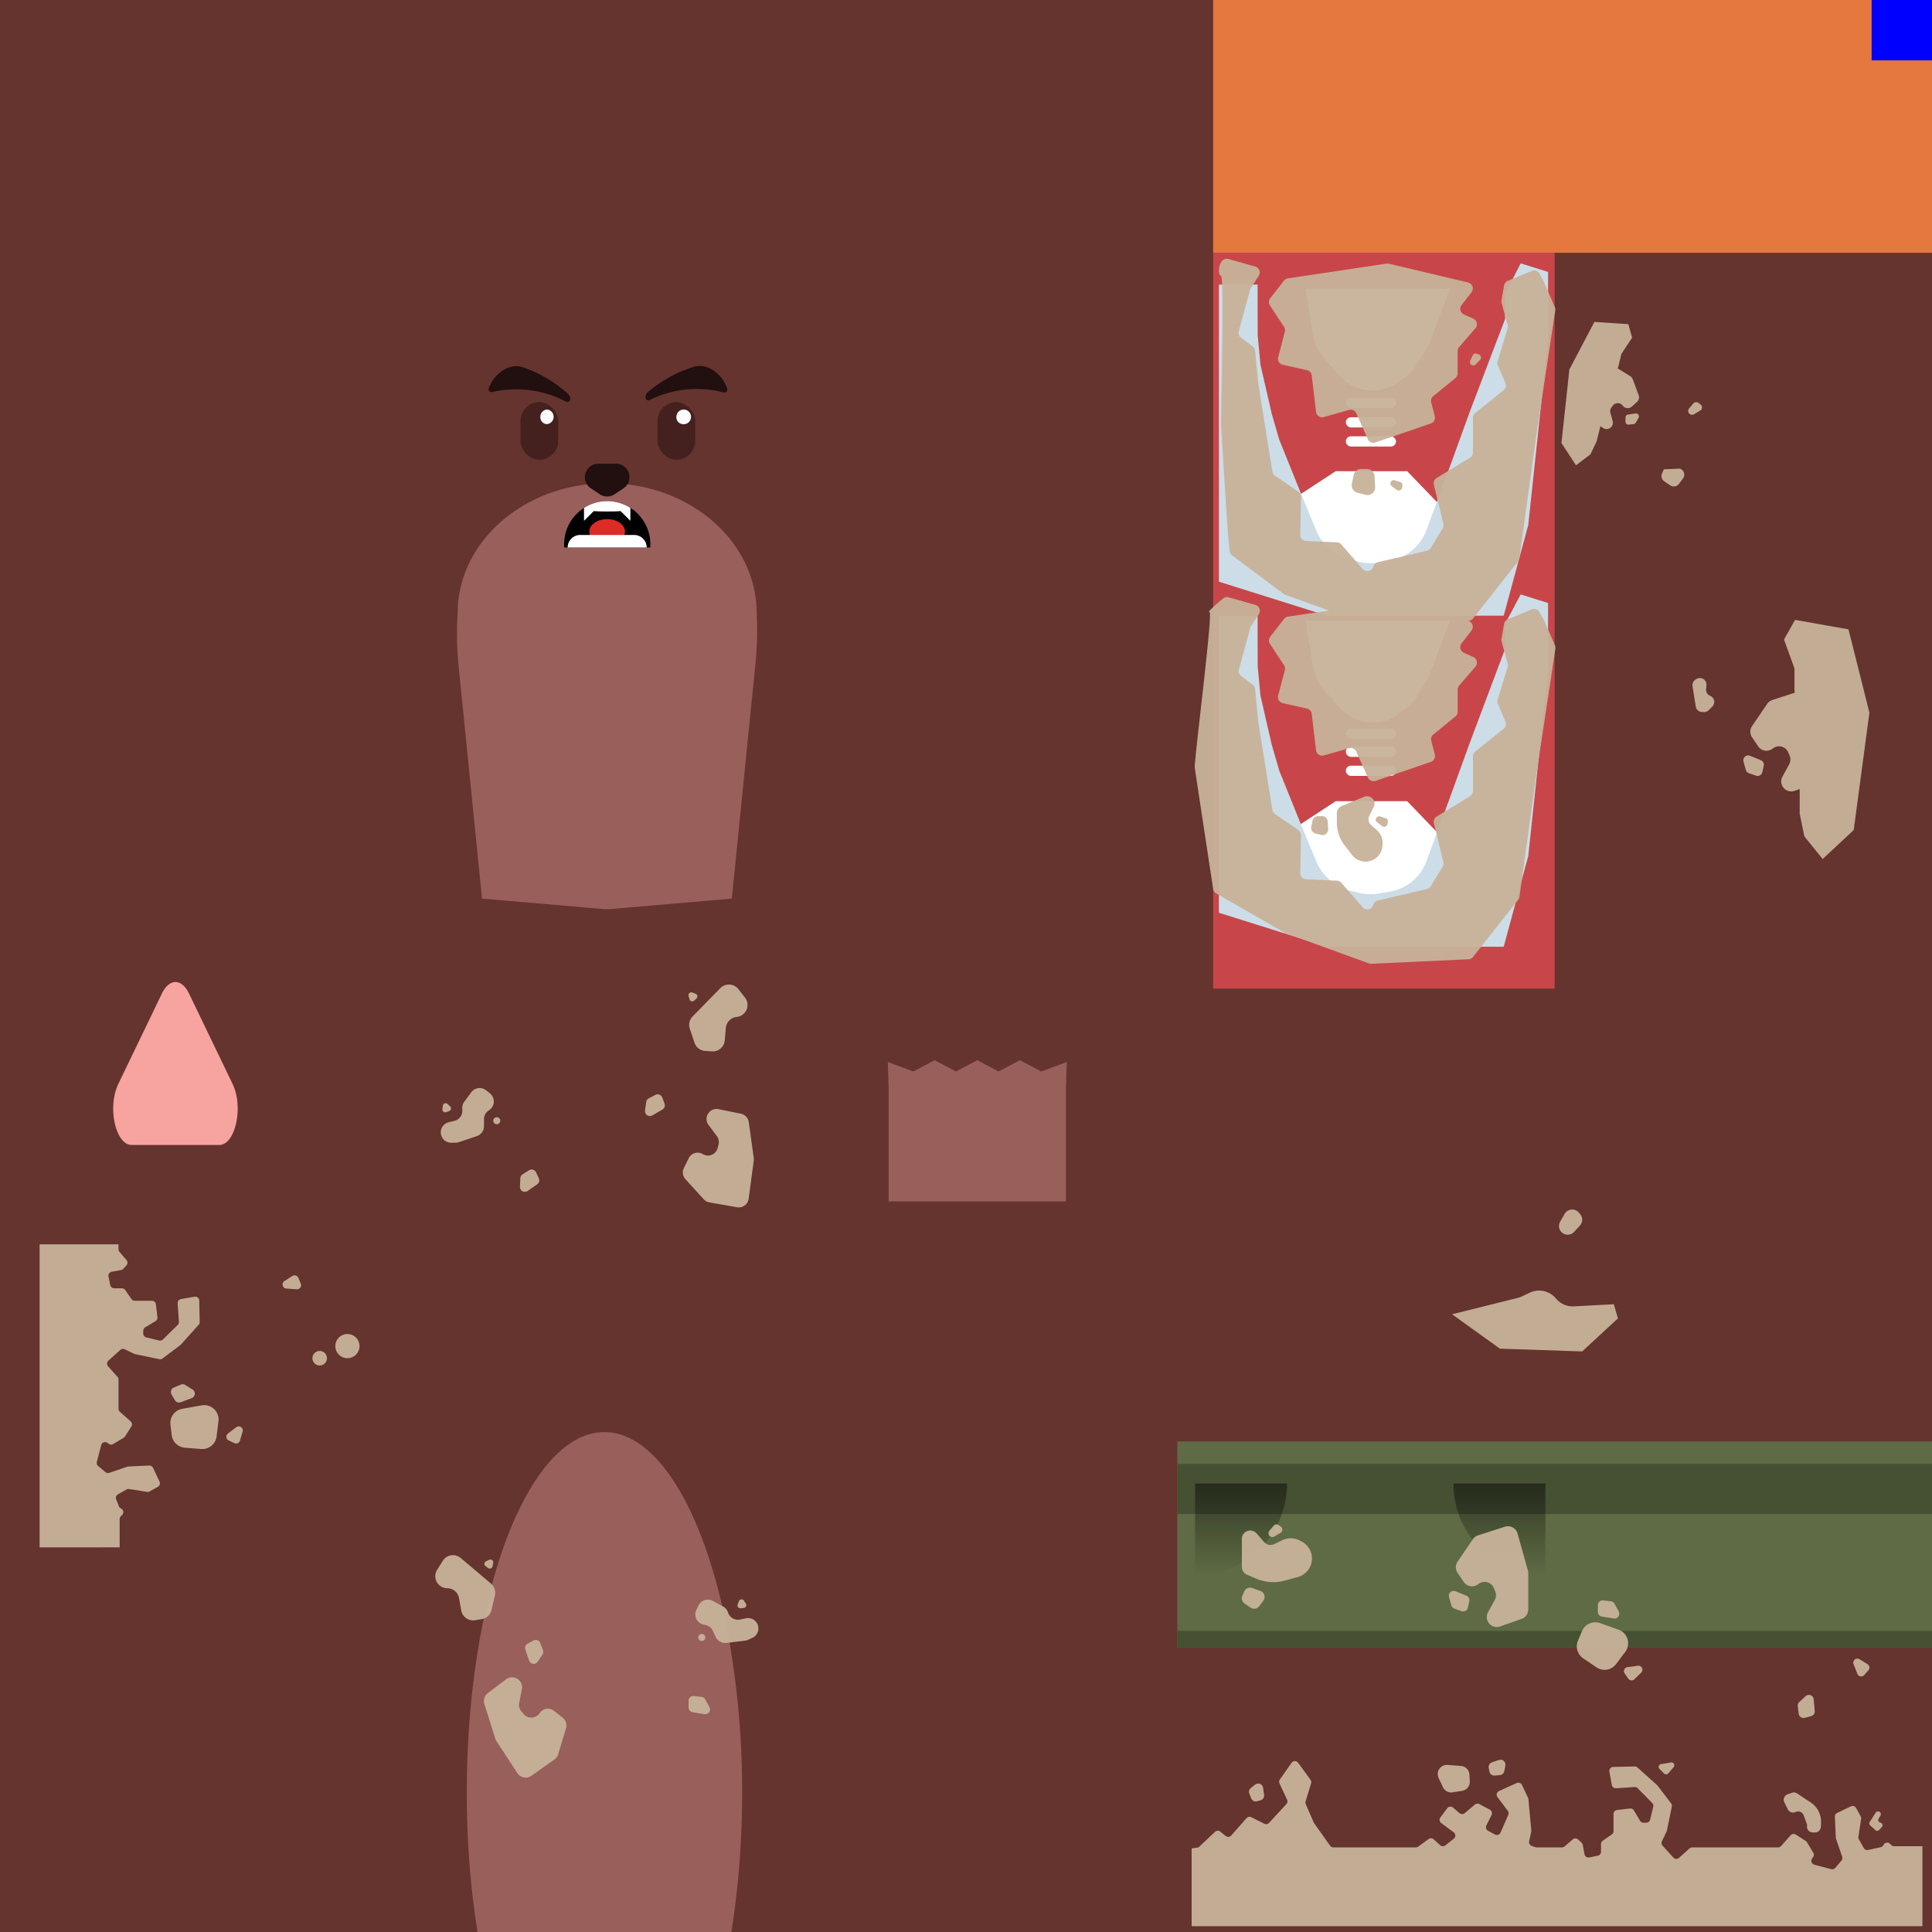 <svg xmlns="http://www.w3.org/2000/svg" xmlns:xlink="http://www.w3.org/1999/xlink" viewBox="0 0 1024 1024"><rect x="0" y="0" width="1024" height="1024" fill="#333333" stroke="none"/><defs><style>.cls-1{isolation:isolate;}.cls-2{fill:#fff;}.cls-3{fill:#65342e;}.cls-4{fill:#995f5b;}.cls-5{fill:red;}.cls-6{fill:#e4783e;}.cls-7{fill:#c84649;}.cls-8{fill:#ccdde7;}.cls-9{fill:#5e6b44;}.cls-10{fill:#465033;}.cls-11,.cls-12{opacity:0.45;mix-blend-mode:overlay;}.cls-11{fill:url(#linear-gradient);}.cls-12{fill:url(#linear-gradient-2);}.cls-13{fill:#f7a3a0;}.cls-14{fill:#44211e;}.cls-15{fill:#220f0f;}.cls-16{fill:#dd2b26;}.cls-17{opacity:0.95;}.cls-18{fill:#c7b299;}.cls-19{fill:blue;}</style><linearGradient id="linear-gradient" x1="657.77" y1="835.05" x2="657.77" y2="786.3" gradientUnits="userSpaceOnUse"><stop offset="0" stop-opacity="0"/><stop offset="1"/></linearGradient><linearGradient id="linear-gradient-2" x1="794.72" y1="835.05" x2="794.72" y2="786.3" xlink:href="#linear-gradient"/></defs><title>animalE</title><g class="cls-1"><g id="Layer_2" data-name="Layer 2"><g id="SkinComplete"><path class="cls-2" d="M393.33,975.5a361.92,361.92,0,0,1-3.19,48.5H250.6a361.92,361.92,0,0,1-3.19-48.5q0-6,.18-11.84c2.68-85.86,34.24-153.61,72.78-153.61,18.82,0,36,16.16,48.92,42.69q1.95,4,3.76,8.3c11.43,27.05,18.86,62.9,20.1,102.62Q393.33,969.53,393.33,975.5Z"/><rect class="cls-3" x="2.51" y="490" width="182.97" height="154"/><rect class="cls-3" width="1024" height="1024"/><rect class="cls-3" width="643" height="490"/><rect class="cls-3" y="139.59" width="643" height="350.41"/><path class="cls-4" d="M401.06,325.05c0-38.07-35.48-68.93-79.25-68.93S242.57,287,242.57,325.05h0a173.92,173.92,0,0,0,.54,28.32l12.38,122.91,64.82,5.58h2.74l64.82-5.58,12.55-124.56a175.66,175.66,0,0,0,.71-25Z"/><rect class="cls-3" x="824" y="134" width="200" height="390"/><rect class="cls-3" x="624" y="864.49" width="400" height="159.51"/><rect class="cls-5" x="992" width="32" height="32"/><rect class="cls-6" x="643" width="381" height="134"/><rect class="cls-7" x="643" y="134" width="181" height="390"/><polygon class="cls-2" points="685.44 439.39 707.95 424.66 745.85 424.66 766.21 445.84 763.57 471.33 735.92 484.58 701.16 478.78 685.44 439.39"/><polygon class="cls-2" points="685.44 264.47 707.95 249.74 745.85 249.74 766.21 270.93 763.57 296.42 735.92 309.66 701.16 303.87 685.44 264.47"/><rect class="cls-2" x="713.32" y="395.74" width="26.58" height="5.41" rx="2.7" ry="2.7"/><rect class="cls-2" x="713.32" y="386.11" width="26.58" height="5.41" rx="2.7" ry="2.7"/><rect class="cls-2" x="713.32" y="405.83" width="26.58" height="5.41" rx="2.7" ry="2.7"/><rect class="cls-2" x="713.32" y="221.15" width="26.58" height="5.41" rx="2.7" ry="2.7"/><rect class="cls-2" x="713.32" y="210.84" width="26.58" height="5.41" rx="2.7" ry="2.7"/><rect class="cls-2" x="713.32" y="231.25" width="26.58" height="5.41" rx="2.7" ry="2.7"/><path class="cls-8" d="M806,315.06l-8.41,15.88-.11,13.64L779,393.74l-11.25,31.05L756,456.55a25.15,25.15,0,0,1-7.8,10.82h0a25.17,25.17,0,0,1-11.82,5.27l-6,1a25.15,25.15,0,0,1-9.7-.34l-4.78-1.11a25.16,25.16,0,0,1-12.13-6.73l-.59-.59a25.08,25.08,0,0,1-5.47-8.21L689.55,437l-11.5-28.5-4-13.8-6-26.11L666.6,353l-.05-26.66h-20.5V483.78l57.24,18H797l13-48,10.5-98.48V319.61Z"/><path class="cls-8" d="M806,139.59l-8.17,15.88-.12,13.64L779,218.27l-11.25,31L756,281.09a25.15,25.15,0,0,1-7.8,10.82h0a25.15,25.15,0,0,1-11.82,5.26l-6,1a25.14,25.14,0,0,1-9.7-.33l-4.78-1.11A25.32,25.32,0,0,1,703.69,290l-.59-.59a25,25,0,0,1-5.47-8.22l-8.08-19.59-11.5-28.5-4-13.8-6-26.1L666.6,177.5l-.05-26.65h-20.5V308.31l57.24,18H797l13-48,10.5-98.49V144.14Z"/><path class="cls-2" d="M692.28,330.68l3.64,22.77a23.6,23.6,0,0,0,5.46,11.72l8.31,9.59a23.6,23.6,0,0,0,17.82,8.13h0a23.59,23.59,0,0,0,14.58-5.05l3.43-2.7a23.55,23.55,0,0,0,5.29-5.84l4.8-7.53a23.4,23.4,0,0,0,2.21-4.42L768.42,329H692.28Z"/><path class="cls-2" d="M692.28,154.72l3.64,22.77a23.6,23.6,0,0,0,5.46,11.72l8.31,9.58a23.58,23.58,0,0,0,17.82,8.14h0a23.59,23.59,0,0,0,14.58-5.05l3.43-2.71a23.37,23.37,0,0,0,5.29-5.84l4.8-7.52a23.79,23.79,0,0,0,2.21-4.43L768.42,153H692.28Z"/><rect class="cls-9" x="624" y="764" width="400" height="109.12"/><rect class="cls-10" x="624" y="864.42" width="400" height="8.7"/><rect class="cls-10" x="624" y="775.88" width="400" height="26.57"/><path class="cls-11" d="M682.15,786.3a48.75,48.75,0,0,1-48.75,48.75V786.3Z"/><path class="cls-12" d="M770.35,786.3a48.75,48.75,0,0,0,48.75,48.75V786.3Z"/><path class="cls-13" d="M62.68,574.58l23.18-48.09c3.87-8,10.4-8,14.27,0l23.18,48.09c5.89,12.22,1.46,32.29-7.13,32.29H69.81C61.22,606.87,56.79,586.8,62.68,574.58Z"/><path class="cls-4" d="M393.33,950q0,6.88-.18,13.66a460.73,460.73,0,0,1-5.5,60.34H253.09a460.73,460.73,0,0,1-5.5-60.34q-.18-6.76-.18-13.66c0-33.4,3.28-64.79,9-92.1,1.31-6.25,2.76-12.29,4.33-18.08,13.21-48.87,35-80.77,59.59-80.77,26.48,0,49.67,36.92,62.45,92.17q2.16,9.31,3.9,19.29A463.23,463.23,0,0,1,393.33,950Z"/><rect class="cls-14" x="348.5" y="213.11" width="19.99" height="30.6" rx="10" ry="10"/><rect class="cls-14" x="275.88" y="213.11" width="19.99" height="30.6" rx="10" ry="10"/><path class="cls-15" d="M260.8,207.79a56.86,56.86,0,0,1,39.05,5c2.37,1.29,3.31-2.09,1.15-4.08a67.93,67.93,0,0,0-24-14.08c-6.9-2.37-14.9,3.25-17.83,10.77C258.63,206.88,259.39,208,260.8,207.79Z"/><path class="cls-15" d="M383.64,208a56.8,56.8,0,0,0-39.17,3.91c-2.41,1.21-3.26-2.2-1-4.12a67.94,67.94,0,0,1,24.36-13.38c7-2.17,14.8,3.68,17.51,11.28C385.84,207.19,385,208.26,383.64,208Z"/><path class="cls-3" d="M322.94,281.44a5.84,5.84,0,0,0-3.69,2.09,2.54,2.54,0,0,0,2.36,4.11L326,287a2.55,2.55,0,0,0,1-4.63A5.86,5.86,0,0,0,322.94,281.44Z"/><path class="cls-15" d="M326.51,245.79h-9.39a7.11,7.11,0,0,0-6.3,3.81h0a7.12,7.12,0,0,0,2.34,9.22l4.7,3.14a7.12,7.12,0,0,0,7.91,0l4.69-3.14a7.11,7.11,0,0,0,2.35-9.22h0A7.13,7.13,0,0,0,326.51,245.79Z"/><path class="cls-15" d="M308.71,274.63a2,2,0,0,1-.7-3.88c.57-.21,14.19-5.21,27.56-.53a2,2,0,0,1-1.32,3.78c-12-4.19-24.71.45-24.84.5A1.89,1.89,0,0,1,308.71,274.63Z"/><path d="M299,290.2v-1.74a22.73,22.73,0,0,1,7.79-17.17c.59-.52,1.2-1,1.84-1.47l.93-.62a22.92,22.92,0,0,1,11.66-3.58h1.25a22.92,22.92,0,0,1,11.67,3.58c.31.2.62.41.92.63a23.24,23.24,0,0,1,1.85,1.46,22.76,22.76,0,0,1,7.78,17.17v1.74Z"/><ellipse class="cls-16" cx="321.81" cy="281.75" rx="9.45" ry="6.61"/><path class="cls-2" d="M342.76,290.2a6.66,6.66,0,0,0-6.67-6.66H307.54a6.65,6.65,0,0,0-6.67,6.66Z"/><path class="cls-2" d="M309.53,269.2a22.92,22.92,0,0,1,11.66-3.58h1.25a22.92,22.92,0,0,1,11.67,3.58c-2.2,1.9-6.88,1.89-12.29,1.89S311.74,271.1,309.53,269.2Z"/><polygon class="cls-2" points="328.22 270.17 334.11 276.05 334.11 269.49 334.11 269.2 328.22 270.17"/><polygon class="cls-2" points="315.42 270.17 309.54 276.05 309.54 269.49 309.54 269.2 315.42 270.17"/><path class="cls-2" d="M358.51,220.79a3.66,3.66,0,0,0,3.28,4,3.88,3.88,0,1,0-3.28-4Z"/><path class="cls-2" d="M286.4,220.79a3.67,3.67,0,0,0,3.29,4,3.88,3.88,0,0,0,.47-7.71A3.78,3.78,0,0,0,286.4,220.79Z"/><polygon class="cls-4" points="565.41 562.89 564.97 577.34 564.97 636.76 471.01 636.76 471.01 577.35 470.56 562.89 484.08 567.91 495.38 561.91 506.68 567.91 517.98 561.91 529.28 567.91 540.58 561.91 551.89 567.91 565.41 562.89"/><g class="cls-17"><path class="cls-18" d="M635.24,979.15l8.75-8.23a2.13,2.13,0,0,1,2.81-.11l2.83,2.29a2.13,2.13,0,0,0,2.94-.24l8.1-9.19a2.14,2.14,0,0,1,2.56-.5l6.89,3.44a2.12,2.12,0,0,0,2.52-.46l9.18-9.94a2.14,2.14,0,0,0,.36-2.36l-4-8.57a2.14,2.14,0,0,1,.18-2.14l6.21-8.82a2.14,2.14,0,0,1,3.48,0l6.55,9a2.14,2.14,0,0,1,.32,1.88L692,954.76a2.15,2.15,0,0,0,.08,1.48l4.21,9.69a1.87,1.87,0,0,0,.22.39l8.45,11.93a2.15,2.15,0,0,0,1.75.9H750.4a2.11,2.11,0,0,0,1.26-.41l5.53-4a2.13,2.13,0,0,1,2.69.14l3.43,3.1a2.13,2.13,0,0,0,2.75.1l4.45-3.5a2.14,2.14,0,0,0,0-3.4l-6.63-4.91a2.14,2.14,0,0,1-.44-3l3.62-4.85a2.13,2.13,0,0,1,3.11-.34l3.39,2.92a2.15,2.15,0,0,0,2.77,0l5.41-4.54a2.12,2.12,0,0,1,2.37-.24l5.54,2.95a2.14,2.14,0,0,1,.91,2.84l-2.76,5.51a2.13,2.13,0,0,0,.9,2.83l3.62,1.95a2.14,2.14,0,0,0,3-1l4.1-9.41a2.12,2.12,0,0,0-.26-2.14l-5.46-7.24a2.14,2.14,0,0,1,.82-3.24l9.35-4.21a2.13,2.13,0,0,1,2.81,1l3.22,6.81a2.26,2.26,0,0,1,.19.72l1.54,16.71a2.15,2.15,0,0,1-.05.67l-1.11,4.91a2.14,2.14,0,0,0,1.35,2.47l1.81.67a2.3,2.3,0,0,0,.74.13h13.52a2.18,2.18,0,0,0,1.4-.52l4.29-3.71a2.14,2.14,0,0,1,2.85.05l1.82,1.68a2.1,2.1,0,0,1,.65,1.18l.92,4.94a2.13,2.13,0,0,0,2.53,1.71l4.51-.93a2.14,2.14,0,0,0,1.71-2.1v-4.07a2.12,2.12,0,0,1,.92-1.75l4.79-3.34a2.12,2.12,0,0,0,.92-1.75v-9.08a2.12,2.12,0,0,1,1.89-2.12l6.82-.78a2.12,2.12,0,0,1,2.08,1l3.29,5.51a2.12,2.12,0,0,0,1.83,1h1.43a2.14,2.14,0,0,0,2.07-1.64l1.64-6.81a2.16,2.16,0,0,0-.55-2l-7.71-7.83a2.09,2.09,0,0,0-1.67-.63l-9.78.66a2.13,2.13,0,0,1-2.25-1.76L853,939a2.14,2.14,0,0,1,2.07-2.5l11.36-.23a2.15,2.15,0,0,1,1.47.55l10.46,9.39a2.68,2.68,0,0,1,.28.3l7.07,9.31a2.16,2.16,0,0,1,.39,1.72l-2.63,12.76a2.84,2.84,0,0,1-.17.49l-2.44,5.1a2.14,2.14,0,0,0,.34,2.35l5.69,6.3a2.14,2.14,0,0,0,3,.17l5.59-5a2.11,2.11,0,0,1,1.42-.54h45.49a2.14,2.14,0,0,0,1.6-.72l5.06-5.7a2.14,2.14,0,0,1,2.75-.38l5.25,3.36a2.16,2.16,0,0,1,.68.7l3.34,5.57a2.15,2.15,0,0,1-.11,2.36l-.49.66a2.14,2.14,0,0,0,1.19,3.33l8.91,2.34a2.14,2.14,0,0,0,2.18-.69l3.25-3.85a2.16,2.16,0,0,0,.39-2.07l-3.26-9.52a2.36,2.36,0,0,1-.11-.6l-.5-11.07a2.14,2.14,0,0,1,1.22-2L981,957.4a2.13,2.13,0,0,1,2.78.89l2.42,4.37a2.07,2.07,0,0,1,.24,1.36L985,973.51a2.1,2.1,0,0,0,.25,1.39l2.6,4.61a2.14,2.14,0,0,0,2.32,1l6.64-1.45a2.15,2.15,0,0,0,1.48-1.19h0a2.14,2.14,0,0,1,3.45-.62l.67.67a2.13,2.13,0,0,0,1.51.62h15v42.37H631.59V979.73Z"/><path class="cls-18" d="M669.43,947.5l.57,3.77a2.59,2.59,0,0,1-1.84,2.89l-1.86.54a2.6,2.6,0,0,1-3.13-1.52l-1-2.51a2.6,2.6,0,0,1,.81-3l2.29-1.8a2.63,2.63,0,0,1,3.66.44h0A2.65,2.65,0,0,1,669.43,947.5Z"/><path class="cls-18" d="M767.27,935.46l7.07.53a4.84,4.84,0,0,1,4.48,4.55l.2,3.58a4.84,4.84,0,0,1-4.06,5.06l-5,.8a4.83,4.83,0,0,1-5.16-2.72l-2.31-4.91a4.84,4.84,0,0,1,2.31-6.44h0A4.86,4.86,0,0,1,767.27,935.46Z"/><path class="cls-18" d="M794.43,932.83l-3.64,1.24a2.63,2.63,0,0,0-1.73,3l.38,1.91a2.62,2.62,0,0,0,2.82,2.1l2.72-.25a2.63,2.63,0,0,0,2.34-2.13l.54-2.9a2.63,2.63,0,0,0-2.09-3.07h0A2.65,2.65,0,0,0,794.43,932.83Z"/><path class="cls-18" d="M879.56,937.56,882,940a1.53,1.53,0,0,0,2.23-.09l2.81-3.25a1.53,1.53,0,0,0-1.41-2.51l-5.23.86A1.53,1.53,0,0,0,879.56,937.56Z"/><path class="cls-18" d="M949.81,950.21l-2.32.79a3.06,3.06,0,0,0-1.76,4.25L947.6,959a3.07,3.07,0,0,0,3.77,1.53l.69-.25a3.07,3.07,0,0,1,3.9,1.83l1.62,4.42a3.1,3.1,0,0,1,.18,1.35h0a3.05,3.05,0,0,0,2.94,3.36l1.2,0a3,3,0,0,0,3.15-2.83l.13-1.81a12.59,12.59,0,0,0-5.61-11.4L957.66,954l-5.16-3.45A3.05,3.05,0,0,0,949.81,950.21Z"/><path class="cls-18" d="M994.12,960.79l-3.12,4.9a1.43,1.43,0,0,0,.24,1.82L994,970a1.43,1.43,0,0,0,2-.08l1.4-1.53a1.42,1.42,0,0,0-.75-2.35h0a1.42,1.42,0,0,1-.94-2.1l1-1.71a1.42,1.42,0,0,0-1.58-2.08l-.12,0A1.46,1.46,0,0,0,994.12,960.79Z"/><path class="cls-18" d="M780.63,815.84l-8.06,11.83a5.31,5.31,0,0,0,0,6l3.24,4.79a5.29,5.29,0,0,0,7.72,1.16h0a5.3,5.3,0,0,1,8.22,2.07l.73,1.73a5.25,5.25,0,0,1-.24,4.59l-3.56,6.5a5.3,5.3,0,0,0,6.42,7.54l11.38-4a5.31,5.31,0,0,0,3.53-5V833.81a5.24,5.24,0,0,0-.2-1.42l-5.47-19.59a5.29,5.29,0,0,0-6.73-3.61l-14.22,4.59A5.29,5.29,0,0,0,780.63,815.84Z"/><path class="cls-18" d="M658.22,815.66v14.86a4.47,4.47,0,0,0,2.72,4.11l5,2.14a22.86,22.86,0,0,0,14.93,1l7-1.9a10.2,10.2,0,0,0,7.5-9.84h0a10.2,10.2,0,0,0-5.47-9l-1.06-.55a10.21,10.21,0,0,0-9.14-.16l-4.36,2.1A4.48,4.48,0,0,1,670,817.3l-4-4.57a4.47,4.47,0,0,0-6.84.12h0A4.43,4.43,0,0,0,658.22,815.66Z"/><path class="cls-18" d="M673.09,814.21h0a2.05,2.05,0,0,0,2.32.17l3.2-1.89a2,2,0,0,0,.16-3.41l-1-.72a2,2,0,0,0-2.75.34l-2.2,2.61A2,2,0,0,0,673.09,814.21Z"/><path class="cls-18" d="M663.64,841.67,668,843.2a3.39,3.39,0,0,1,1.58,5.24l-2.16,2.87a3.39,3.39,0,0,1-4.61.76l-3.14-2.14a3.38,3.38,0,0,1-1.22-4.12l1-2.26A3.38,3.38,0,0,1,663.64,841.67Z"/><path class="cls-18" d="M848.08,860.29l9.77,3.46a7.63,7.63,0,0,1,3.56,11.78L856.56,882a7.63,7.63,0,0,1-10.4,1.72l-7.08-4.81a7.64,7.64,0,0,1-2.74-9.28l2.16-5.1A7.63,7.63,0,0,1,848.08,860.29Z"/><path class="cls-18" d="M771.48,843.4l5.74,2.34a2.55,2.55,0,0,1,1.54,2.92l-.74,3.41a2.56,2.56,0,0,1-3.36,1.87l-3.77-1.33a2.55,2.55,0,0,1-1.62-1.73L768,846.46A2.57,2.57,0,0,1,771.48,843.4Z"/><path class="cls-18" d="M936.69,373l-8.06,11.83a5.29,5.29,0,0,0,0,5.95l3.23,4.8a5.31,5.31,0,0,0,7.73,1.15h0a5.3,5.3,0,0,1,8.22,2.07l.73,1.73a5.32,5.32,0,0,1-.24,4.59l-3.56,6.5a5.3,5.3,0,0,0,6.41,7.54l11.38-4a5.3,5.3,0,0,0,3.53-5V391a5.23,5.23,0,0,0-.19-1.42L960.39,370a5.3,5.3,0,0,0-6.74-3.61L939.44,371A5.29,5.29,0,0,0,936.69,373Z"/><path class="cls-18" d="M895.55,219.39h0a2,2,0,0,0,2.31.17l3.2-1.89a2,2,0,0,0,.16-3.4l-1-.73a2,2,0,0,0-2.75.34l-2.2,2.61A2,2,0,0,0,895.55,219.39Z"/><path class="cls-18" d="M890.44,248.39a3.39,3.39,0,0,1,1.57,5.23l-2.15,2.87a3.4,3.4,0,0,1-4.62.76l-3.14-2.14a3.39,3.39,0,0,1-1.21-4.12l1-2.26Z"/><path class="cls-18" d="M927.54,400.58l5.74,2.34a2.55,2.55,0,0,1,1.54,2.92l-.75,3.41a2.56,2.56,0,0,1-3.36,1.87l-3.77-1.33a2.57,2.57,0,0,1-1.62-1.73l-1.22-4.41A2.57,2.57,0,0,1,927.54,400.58Z"/><path class="cls-18" d="M855.15,857.82l-6.12-1a2.56,2.56,0,0,1-2.15-2.51l0-3.49a2.57,2.57,0,0,1,2.86-2.57l4,.46a2.53,2.53,0,0,1,2,1.33l2.18,4A2.57,2.57,0,0,1,855.15,857.82Z"/><path class="cls-18" d="M861.12,887,863,889.7a2.16,2.16,0,0,0,3.28.33l3.57-3.47a2.15,2.15,0,0,0-1.79-3.68l-5.43.73A2.16,2.16,0,0,0,861.12,887Z"/><path class="cls-18" d="M961.31,900.72l.53,6.17a2.56,2.56,0,0,1-1.9,2.7l-3.38.89a2.57,2.57,0,0,1-3.2-2.14l-.52-4a2.56,2.56,0,0,1,.8-2.22l3.38-3.1A2.56,2.56,0,0,1,961.31,900.72Z"/><path class="cls-18" d="M988.1,887.78l2.19-2.49a2.16,2.16,0,0,0-.49-3.26l-4.23-2.61a2.16,2.16,0,0,0-3.13,2.64l2,5.09A2.16,2.16,0,0,0,988.1,887.78Z"/><path class="cls-18" d="M96.67,746.69l10.21-1.82a7.63,7.63,0,0,1,8.91,8.49l-1,8a7.63,7.63,0,0,1-8.19,6.64L98,767.32a7.64,7.64,0,0,1-7-6.72l-.65-5.5A7.64,7.64,0,0,1,96.67,746.69Z"/><path class="cls-18" d="M101.6,741.05l-5.82,2.16a2.57,2.57,0,0,1-3.11-1.12l-1.75-3a2.57,2.57,0,0,1,1.22-3.65l3.68-1.57a2.59,2.59,0,0,1,2.36.19l3.89,2.43A2.57,2.57,0,0,1,101.6,741.05Z"/><path class="cls-18" d="M121.19,763.44l3,1.45a2.15,2.15,0,0,0,3-1.34l1.39-4.77a2.15,2.15,0,0,0-3.37-2.32l-4.37,3.33A2.15,2.15,0,0,0,121.19,763.44Z"/><path class="cls-18" d="M159.41,680.35l-1.27-3.06a2.17,2.17,0,0,0-3.15-1l-4.2,2.67a2.16,2.16,0,0,0,1,4l5.47.39A2.16,2.16,0,0,0,159.41,680.35Z"/><polygon class="cls-18" points="945.57 338.94 951.11 354.33 951.11 366.11 953.88 380.19 953.88 414.05 953.88 431.29 956.35 443.3 966.05 455.31 982.51 439.91 990.83 377.73 979.74 333.57 951.42 328.55 945.57 338.94"/><path class="cls-18" d="M863,219.7l3.83-.56a1.61,1.61,0,0,1,1.64,2.37L867,224a1.58,1.58,0,0,1-1.24.81l-2.49.25a1.6,1.6,0,0,1-1.76-1.64l.05-2.18A1.61,1.61,0,0,1,863,219.7Z"/><path class="cls-18" d="M845.06,170.64l18,1.17,2,7.18-5.66,8.53-1.75,7.16-.27.58,6.64,4.1a3.35,3.35,0,0,1,1.37,1.67l3.13,8.39a3.29,3.29,0,0,1-.88,3.61l-2.68,2.43a3.3,3.3,0,0,1-4.86-.45,3.32,3.32,0,0,0-5.31,0l-.7.94a3.32,3.32,0,0,0-.54,2.83l1.2,4.48a3.32,3.32,0,0,1-5,3.63l-1.52-1-1.95,7.95-3.28,6.93-7.69,5.85-7.71-11.81,4.21-39Z"/><path class="cls-18" d="M897.06,363.67l1.72,10.74a3.5,3.5,0,0,0,3.46,3h.94a3.5,3.5,0,0,0,2.48-1l1.89-1.89a3.51,3.51,0,0,0-1.14-5.72h0a3.51,3.51,0,0,1-2.15-3.62l.2-1.9a3.51,3.51,0,0,0-5.37-3.34l-.45.28A3.52,3.52,0,0,0,897.06,363.67Z"/><path class="cls-18" d="M769.62,696.59l34.73-8.65a11.52,11.52,0,0,0,2.2-.78l4.25-2a11.53,11.53,0,0,1,13.87,3.06h0a11.55,11.55,0,0,0,9.51,4.18l21.2-1.13,2.14,7.51-18.94,17.51L795,714.82Z"/><path class="cls-18" d="M829.26,643.41l-2.35,4.12a4.61,4.61,0,0,0,2.75,6.72h0a4.63,4.63,0,0,0,4.65-1.32l3.07-3.34a4.61,4.61,0,0,0,0-6.24l-.72-.78A4.61,4.61,0,0,0,829.26,643.41Z"/><path class="cls-18" d="M680.56,148.72l-7.3,9.37a3.26,3.26,0,0,0-.15,3.8l7.45,11.36a3.27,3.27,0,0,1,.43,2.62l-3.54,13.47a3.26,3.26,0,0,0,2.45,4l12.81,2.85a3.28,3.28,0,0,1,2.54,2.8l2.28,19.29a3.26,3.26,0,0,0,4.13,2.76L715,217.27a3.26,3.26,0,0,1,3.87,1.8L725,232.78a3.26,3.26,0,0,0,4,1.75l29.36-10.08a3.27,3.27,0,0,0,2.1-3.91l-1.89-7.24a3.28,3.28,0,0,1,1.09-3.35l11.71-9.55a3.27,3.27,0,0,0,1.2-2.53V186.11a3.33,3.33,0,0,1,.78-2.13L782,174a3.26,3.26,0,0,0-1.14-5.1l-4.94-2.22a3.27,3.27,0,0,1-1.24-5l5.25-6.78a3.26,3.26,0,0,0-1.83-5.17l-42.11-10a3.39,3.39,0,0,0-1.23,0l-52.1,7.81A3.24,3.24,0,0,0,680.56,148.72Z"/><path class="cls-18" d="M811.8,143.59l-12.6,5.25a3.24,3.24,0,0,0-2,2.45l-1.38,7.93a3.24,3.24,0,0,0,.07,1.42l3.18,11.55a3.19,3.19,0,0,1,0,1.81l-5.28,17.48a3.29,3.29,0,0,0,.12,2.23l4,9.35a3.26,3.26,0,0,1-1,3.84l-15,12a3.28,3.28,0,0,0-1.22,2.55V239.8a3.27,3.27,0,0,1-1.57,2.79l-17.73,10.8A3.26,3.26,0,0,0,760,257l5,20.59a3.24,3.24,0,0,1-.38,2.47l-6.3,10.38a3.24,3.24,0,0,1-2.05,1.48l-26,6.06a3.27,3.27,0,0,0-2.4,2.31h0a3.27,3.27,0,0,1-5.61,1.28l-11.34-13a3.28,3.28,0,0,0-2.31-1.12l-16.3-.7a3.28,3.28,0,0,1-3.13-3.33l.38-20.05a3.26,3.26,0,0,0-1.41-2.75l-12.39-8.51a3.24,3.24,0,0,1-1.38-2.17l-7.48-46.74a1.5,1.5,0,0,1,0-.2l-1.67-17.09a3.24,3.24,0,0,0-1.28-2.28L657.77,179a3.25,3.25,0,0,1-1.18-3.46l6-22a3.36,3.36,0,0,1,.4-.91l4.15-6.43a3.26,3.26,0,0,0-1.85-4.91l-14.1-4a3.23,3.23,0,0,0-3,.61c-2.75,2.25-2.56,8.25-1.07,8.25,1.92,0-.32,78.23.13,81.43.42,2.89,3.1,55.06,4.57,64.73a3.24,3.24,0,0,0,1.6,2.33l27.17,20.3a2.38,2.38,0,0,0,.51.24l44.42,16.13a3.36,3.36,0,0,0,1.26.19l51.51-2.4a3.28,3.28,0,0,0,2.41-1.24l23.88-30.26a3.3,3.3,0,0,0,.68-1.57l9.14-65.93,9.92-65.57a3.23,3.23,0,0,0-.24-1.79l-5.66-13.05a1.77,1.77,0,0,0-.15-.31L815.9,145A3.27,3.27,0,0,0,811.8,143.59Z"/><path class="cls-18" d="M680.56,328.07l-7.3,9.38a3.25,3.25,0,0,0-.15,3.79l7.45,11.36a3.27,3.27,0,0,1,.43,2.62l-3.54,13.47a3.28,3.28,0,0,0,2.45,4l12.81,2.84a3.28,3.28,0,0,1,2.54,2.81l2.28,19.29a3.26,3.26,0,0,0,4.13,2.75L715,396.62a3.27,3.27,0,0,1,3.87,1.81l6.16,13.7a3.26,3.26,0,0,0,4,1.75l29.36-10.08a3.27,3.27,0,0,0,2.1-3.91l-1.89-7.23a3.29,3.29,0,0,1,1.09-3.36l11.71-9.55a3.27,3.27,0,0,0,1.2-2.53V365.46a3.28,3.28,0,0,1,.78-2.12l8.62-10a3.27,3.27,0,0,0-1.14-5.11L775.91,346a3.26,3.26,0,0,1-1.24-5l5.25-6.79a3.26,3.26,0,0,0-1.83-5.17l-42.11-10a3,3,0,0,0-1.23,0l-52.1,7.8A3.28,3.28,0,0,0,680.56,328.07Z"/><path class="cls-18" d="M811.8,323l-12.6,5.24a3.26,3.26,0,0,0-2,2.45l-1.38,7.93a3.3,3.3,0,0,0,.07,1.43l3.18,11.55a3.19,3.19,0,0,1,0,1.81l-5.28,17.47a3.29,3.29,0,0,0,.12,2.23l4,9.36a3.25,3.25,0,0,1-1,3.83l-15,12a3.28,3.28,0,0,0-1.22,2.55v18.39a3.27,3.27,0,0,1-1.57,2.79l-17.73,10.8A3.26,3.26,0,0,0,760,436.3l5,20.59a3.24,3.24,0,0,1-.38,2.47l-6.3,10.38a3.2,3.2,0,0,1-2.05,1.48l-26,6.07a3.26,3.26,0,0,0-2.4,2.3h0a3.27,3.27,0,0,1-5.61,1.28l-11.34-13a3.27,3.27,0,0,0-2.31-1.11l-16.3-.71a3.27,3.27,0,0,1-3.13-3.32l.38-20.06a3.26,3.26,0,0,0-1.41-2.75l-12.39-8.5a3.28,3.28,0,0,1-1.38-2.18l-7.48-46.74a1.36,1.36,0,0,1,0-.2l-1.67-17.08a3.26,3.26,0,0,0-1.28-2.29l-6.11-4.61a3.27,3.27,0,0,1-1.18-3.47l6-22a3.3,3.3,0,0,1,.4-.9l4.15-6.44a3.25,3.25,0,0,0-1.85-4.9l-14.1-4a3.26,3.26,0,0,0-3,.61c-2.75,2.25-8.67,7.23-7.18,7.23,1.92,0-8.28,79.26-7.83,82.45.41,2.9,8.28,54.62,9.75,64.29a3.25,3.25,0,0,0,1.6,2.33l36.06,20.75a4,4,0,0,0,.51.24l44.42,16.12a3.17,3.17,0,0,0,1.26.19l51.51-2.4a3.24,3.24,0,0,0,2.41-1.24l23.88-30.26a3.26,3.26,0,0,0,.68-1.57l9.14-65.93,9.92-65.57a3.24,3.24,0,0,0-.24-1.79L818.49,329a1.68,1.68,0,0,0-.15-.3l-2.44-4.35A3.26,3.26,0,0,0,811.8,323Z"/><path class="cls-18" d="M723.07,422.29l-12.09,5a4,4,0,0,0-2.43,3.61l0,4.82a20,20,0,0,0,4.22,12.48l3.89,5a9,9,0,0,0,10.54,2.8h0a9,9,0,0,0,5.51-7.5l.09-1a9,9,0,0,0-3-7.49l-3.17-2.85a3.93,3.93,0,0,1-.9-4.68l2.37-4.78a3.93,3.93,0,0,0-2.4-5.52h0A4,4,0,0,0,723.07,422.29Z"/><path class="cls-18" d="M729.27,433.91h0a1.79,1.79,0,0,0,.65,1.94l2.61,2a1.8,1.8,0,0,0,2.83-1l.25-1.06a1.79,1.79,0,0,0-1.2-2.12l-2.87-.92A1.81,1.81,0,0,0,729.27,433.91Z"/><path class="cls-18" d="M703.73,435.47l.22,4a3,3,0,0,1-3.73,3.05l-3.06-.78a3,3,0,0,1-2.18-3.5l.68-3.28a3,3,0,0,1,2.94-2.38l2.17,0A3,3,0,0,1,703.73,435.47Z"/><path class="cls-18" d="M737,255.71h0a1.81,1.81,0,0,0,.64,1.94l2.62,2a1.79,1.79,0,0,0,2.82-1l.25-1.05a1.79,1.79,0,0,0-1.2-2.13l-2.86-.91A1.8,1.8,0,0,0,737,255.71Z"/><path class="cls-18" d="M780.18,193.53h0a1.78,1.78,0,0,0,2-.4l2.27-2.36a1.79,1.79,0,0,0-.67-2.93l-1-.38a1.81,1.81,0,0,0-2.26.94l-1.25,2.74A1.79,1.79,0,0,0,780.18,193.53Z"/><path class="cls-18" d="M728.56,252.49l.29,5.57a4.1,4.1,0,0,1-5.12,4.2l-4.21-1.09a4.09,4.09,0,0,1-3-4.81l.93-4.51a4.11,4.11,0,0,1,4-3.27l3,0A4.11,4.11,0,0,1,728.56,252.49Z"/><path class="cls-18" d="M21,820.15V659.52H62.79v2.62a2.14,2.14,0,0,0,.52,1.39l3.71,4.3a2.15,2.15,0,0,1,0,2.85l-1.69,1.82a2.07,2.07,0,0,1-1.18.65l-4.94.91a2.14,2.14,0,0,0-1.7,2.54l.92,4.51a2.14,2.14,0,0,0,2.1,1.71h4.07a2.12,2.12,0,0,1,1.75.92l3.34,4.79a2.12,2.12,0,0,0,1.75.92h9.08a2.14,2.14,0,0,1,2.13,1.89l.78,6.82a2.15,2.15,0,0,1-1,2.08l-5.51,3.28a2.14,2.14,0,0,0-1,1.84v1.43a2.13,2.13,0,0,0,1.63,2.07l6.81,1.64a2.14,2.14,0,0,0,2-.56l7.83-7.7a2.14,2.14,0,0,0,.64-1.67l-.67-9.78a2.15,2.15,0,0,1,1.76-2.25l7.18-1.26a2.15,2.15,0,0,1,2.51,2.07l.22,11.36a2.15,2.15,0,0,1-.55,1.47l-9.39,10.46a3.83,3.83,0,0,1-.29.28L86.18,720a2.17,2.17,0,0,1-1.73.39l-12.76-2.64a2.16,2.16,0,0,1-.49-.16l-5.1-2.44a2.14,2.14,0,0,0-2.35.34l-6.3,5.69a2.15,2.15,0,0,0-.17,3l5,5.59a2.11,2.11,0,0,1,.54,1.41v15.5a2.1,2.1,0,0,0,.72,1.59l5.7,5.07a2.13,2.13,0,0,1,.38,2.75l-3.36,5.25a2.07,2.07,0,0,1-.7.68L60,765.35a2.13,2.13,0,0,1-2.36-.1l-.66-.49a2.14,2.14,0,0,0-3.33,1.18l-2.34,8.92A2.14,2.14,0,0,0,52,777l3.86,3.25a2.15,2.15,0,0,0,2.07.39l9.51-3.26a2.53,2.53,0,0,1,.6-.11l11.07-.5a2.14,2.14,0,0,1,2,1.22l3.45,7.28a2.13,2.13,0,0,1-.9,2.78l-4.36,2.42a2.11,2.11,0,0,1-1.37.24l-9.49-1.5a2.23,2.23,0,0,0-1.39.25l-4.6,2.61a2.14,2.14,0,0,0-1,2.32l1.45,3.64a2.16,2.16,0,0,0,1.2,1.48,2.13,2.13,0,0,1,.61,3.45l-.66.67a2.09,2.09,0,0,0-.63,1.51v15Z"/><path class="cls-18" d="M295.85,929.79l4.13-13.7a5.29,5.29,0,0,0-1.77-5.68l-4.53-3.6A5.31,5.31,0,0,0,286,908h0a5.3,5.3,0,0,1-8.46.5l-1.21-1.43a5.33,5.33,0,0,1-1.16-4.46l1.45-7.27a5.3,5.3,0,0,0-8.39-5.26l-9.64,7.26a5.31,5.31,0,0,0-1.87,5.82l5.76,18.29a5.35,5.35,0,0,0,.62,1.3l11.1,17a5.31,5.31,0,0,0,7.51,1.43l12.18-8.66A5.27,5.27,0,0,0,295.85,929.79Z"/><path class="cls-18" d="M280.44,880.14l-2-5.87a2.56,2.56,0,0,1,1.21-3.08l3.07-1.67a2.57,2.57,0,0,1,3.61,1.33l1.45,3.72a2.57,2.57,0,0,1-.25,2.36L285,880.74A2.57,2.57,0,0,1,280.44,880.14Z"/><path class="cls-18" d="M373.21,908.52l-6.12-1a2.58,2.58,0,0,1-2.15-2.51l0-3.5a2.56,2.56,0,0,1,2.86-2.57l4,.46a2.59,2.59,0,0,1,2,1.33l2.18,4A2.57,2.57,0,0,1,373.21,908.52Z"/><path class="cls-18" d="M190.05,711h0a6.4,6.4,0,0,0-9.34-2.94h0a6.4,6.4,0,0,0,3,11.79h0A6.4,6.4,0,0,0,190.05,711Z"/><path class="cls-18" d="M173,718.4h0a3.84,3.84,0,0,0-5.61-1.77h0a3.85,3.85,0,0,0,1.78,7.09h0A3.85,3.85,0,0,0,173,718.4Z"/><path class="cls-18" d="M244.23,825.81l16,13.54a6.38,6.38,0,0,1,2.09,6.31l-1.78,7.65a6.36,6.36,0,0,1-5.18,4.85l-3.6.59a6.38,6.38,0,0,1-7.29-5.12L243.29,847a6.36,6.36,0,0,0-6.23-5.2h0a6.37,6.37,0,0,1-5.35-9.8l3-4.76A6.36,6.36,0,0,1,244.23,825.81Z"/><path class="cls-18" d="M257.36,830.09l1.36,1a1.49,1.49,0,0,0,2.36-.93l.32-1.84a1.49,1.49,0,0,0-2.12-1.59l-1.68.82A1.48,1.48,0,0,0,257.36,830.09Z"/><path class="cls-18" d="M392.5,852.41l1.69-.15a1.49,1.49,0,0,0,1.12-2.28l-1-1.58a1.48,1.48,0,0,0-2.63.24l-.7,1.74A1.49,1.49,0,0,0,392.5,852.41Z"/><path class="cls-18" d="M377.74,848.48l5.51,3a5.46,5.46,0,0,1,2.56,3l.15.39a5.5,5.5,0,0,0,6.31,3.51l3.06-.65a5.51,5.51,0,0,1,6.19,3.2h0a5.51,5.51,0,0,1-2.79,7.2l-2.22,1a5.62,5.62,0,0,1-1.6.45l-9.91,1.2a5.52,5.52,0,0,1-5.64-3.12l-1.58-3.36a5.49,5.49,0,0,0-4.08-3.08l-.61-.11a5.5,5.5,0,0,1-4-7.85l1.13-2.31A5.51,5.51,0,0,1,377.74,848.48Z"/><path class="cls-18" d="M371.32,866.14h0a1.85,1.85,0,0,1,2.46,1.41h0a1.86,1.86,0,0,1-3.18,1.61h0A1.86,1.86,0,0,1,371.32,866.14Z"/><path class="cls-18" d="M372.92,635.57,363.3,625a5.3,5.3,0,0,1-.84-5.89l2.55-5.19a5.29,5.29,0,0,1,7.49-2.22h0a5.3,5.3,0,0,0,7.85-3.18l.48-1.82a5.33,5.33,0,0,0-.87-4.52l-4.43-5.94a5.3,5.3,0,0,1,5.31-8.36l11.83,2.41a5.31,5.31,0,0,1,4.19,4.46l2.65,19a5.34,5.34,0,0,1,0,1.44l-2.71,20.16a5.29,5.29,0,0,1-6.16,4.51l-14.72-2.58A5.29,5.29,0,0,1,372.92,635.57Z"/><path class="cls-18" d="M345.74,591.19l5.36-3.11a2.57,2.57,0,0,0,1.12-3.11L351,581.69a2.57,2.57,0,0,0-3.59-1.39l-3.55,1.85a2.56,2.56,0,0,0-1.36,1.94l-.61,4.54A2.58,2.58,0,0,0,345.74,591.19Z"/><path class="cls-18" d="M279.63,631.25l5.09-3.54a2.56,2.56,0,0,0,.86-3.19l-1.47-3.16a2.57,2.57,0,0,0-3.69-1.1L277,622.39a2.56,2.56,0,0,0-1.2,2L275.6,629A2.57,2.57,0,0,0,279.63,631.25Z"/><path class="cls-18" d="M381.81,523.73l-14.7,15a6.36,6.36,0,0,0-1.5,6.48l2.48,7.45a6.39,6.39,0,0,0,5.62,4.35l3.64.24a6.36,6.36,0,0,0,6.77-5.78l.61-6.7a6.38,6.38,0,0,1,5.72-5.76h0a6.38,6.38,0,0,0,4.41-10.26l-3.48-4.45A6.37,6.37,0,0,0,381.81,523.73Z"/><path class="cls-18" d="M369.14,529.22l-1.25,1.15a1.49,1.49,0,0,1-2.44-.71l-.49-1.8a1.49,1.49,0,0,1,2-1.79l1.75.66A1.49,1.49,0,0,1,369.14,529.22Z"/><path class="cls-18" d="M238.09,588.88l-1.59.58a1.48,1.48,0,0,1-2-1.57l.22-1.85a1.49,1.49,0,0,1,2.49-.92l1.37,1.27A1.49,1.49,0,0,1,238.09,588.88Z"/><path class="cls-18" d="M249.73,579l-3.7,5a5.5,5.5,0,0,0-1,3.78l0,.43a5.49,5.49,0,0,1-4.19,5.88l-3,.72a5.5,5.5,0,0,0-4.21,5.55h0a5.5,5.5,0,0,0,5.61,5.31l2.43-.05a5.39,5.39,0,0,0,1.64-.29l9.47-3.18a5.5,5.5,0,0,0,3.74-5.24v-3.71a5.49,5.49,0,0,1,2.35-4.53l.51-.36a5.5,5.5,0,0,0,.26-8.83l-2-1.59A5.51,5.51,0,0,0,249.73,579Z"/><path class="cls-18" d="M263.12,592.17h0a1.85,1.85,0,0,0-1.62,2.33h0a1.86,1.86,0,0,0,3.56.09h0A1.85,1.85,0,0,0,263.12,592.17Z"/></g><rect class="cls-19" x="992" width="32" height="32"/></g></g></g></svg>